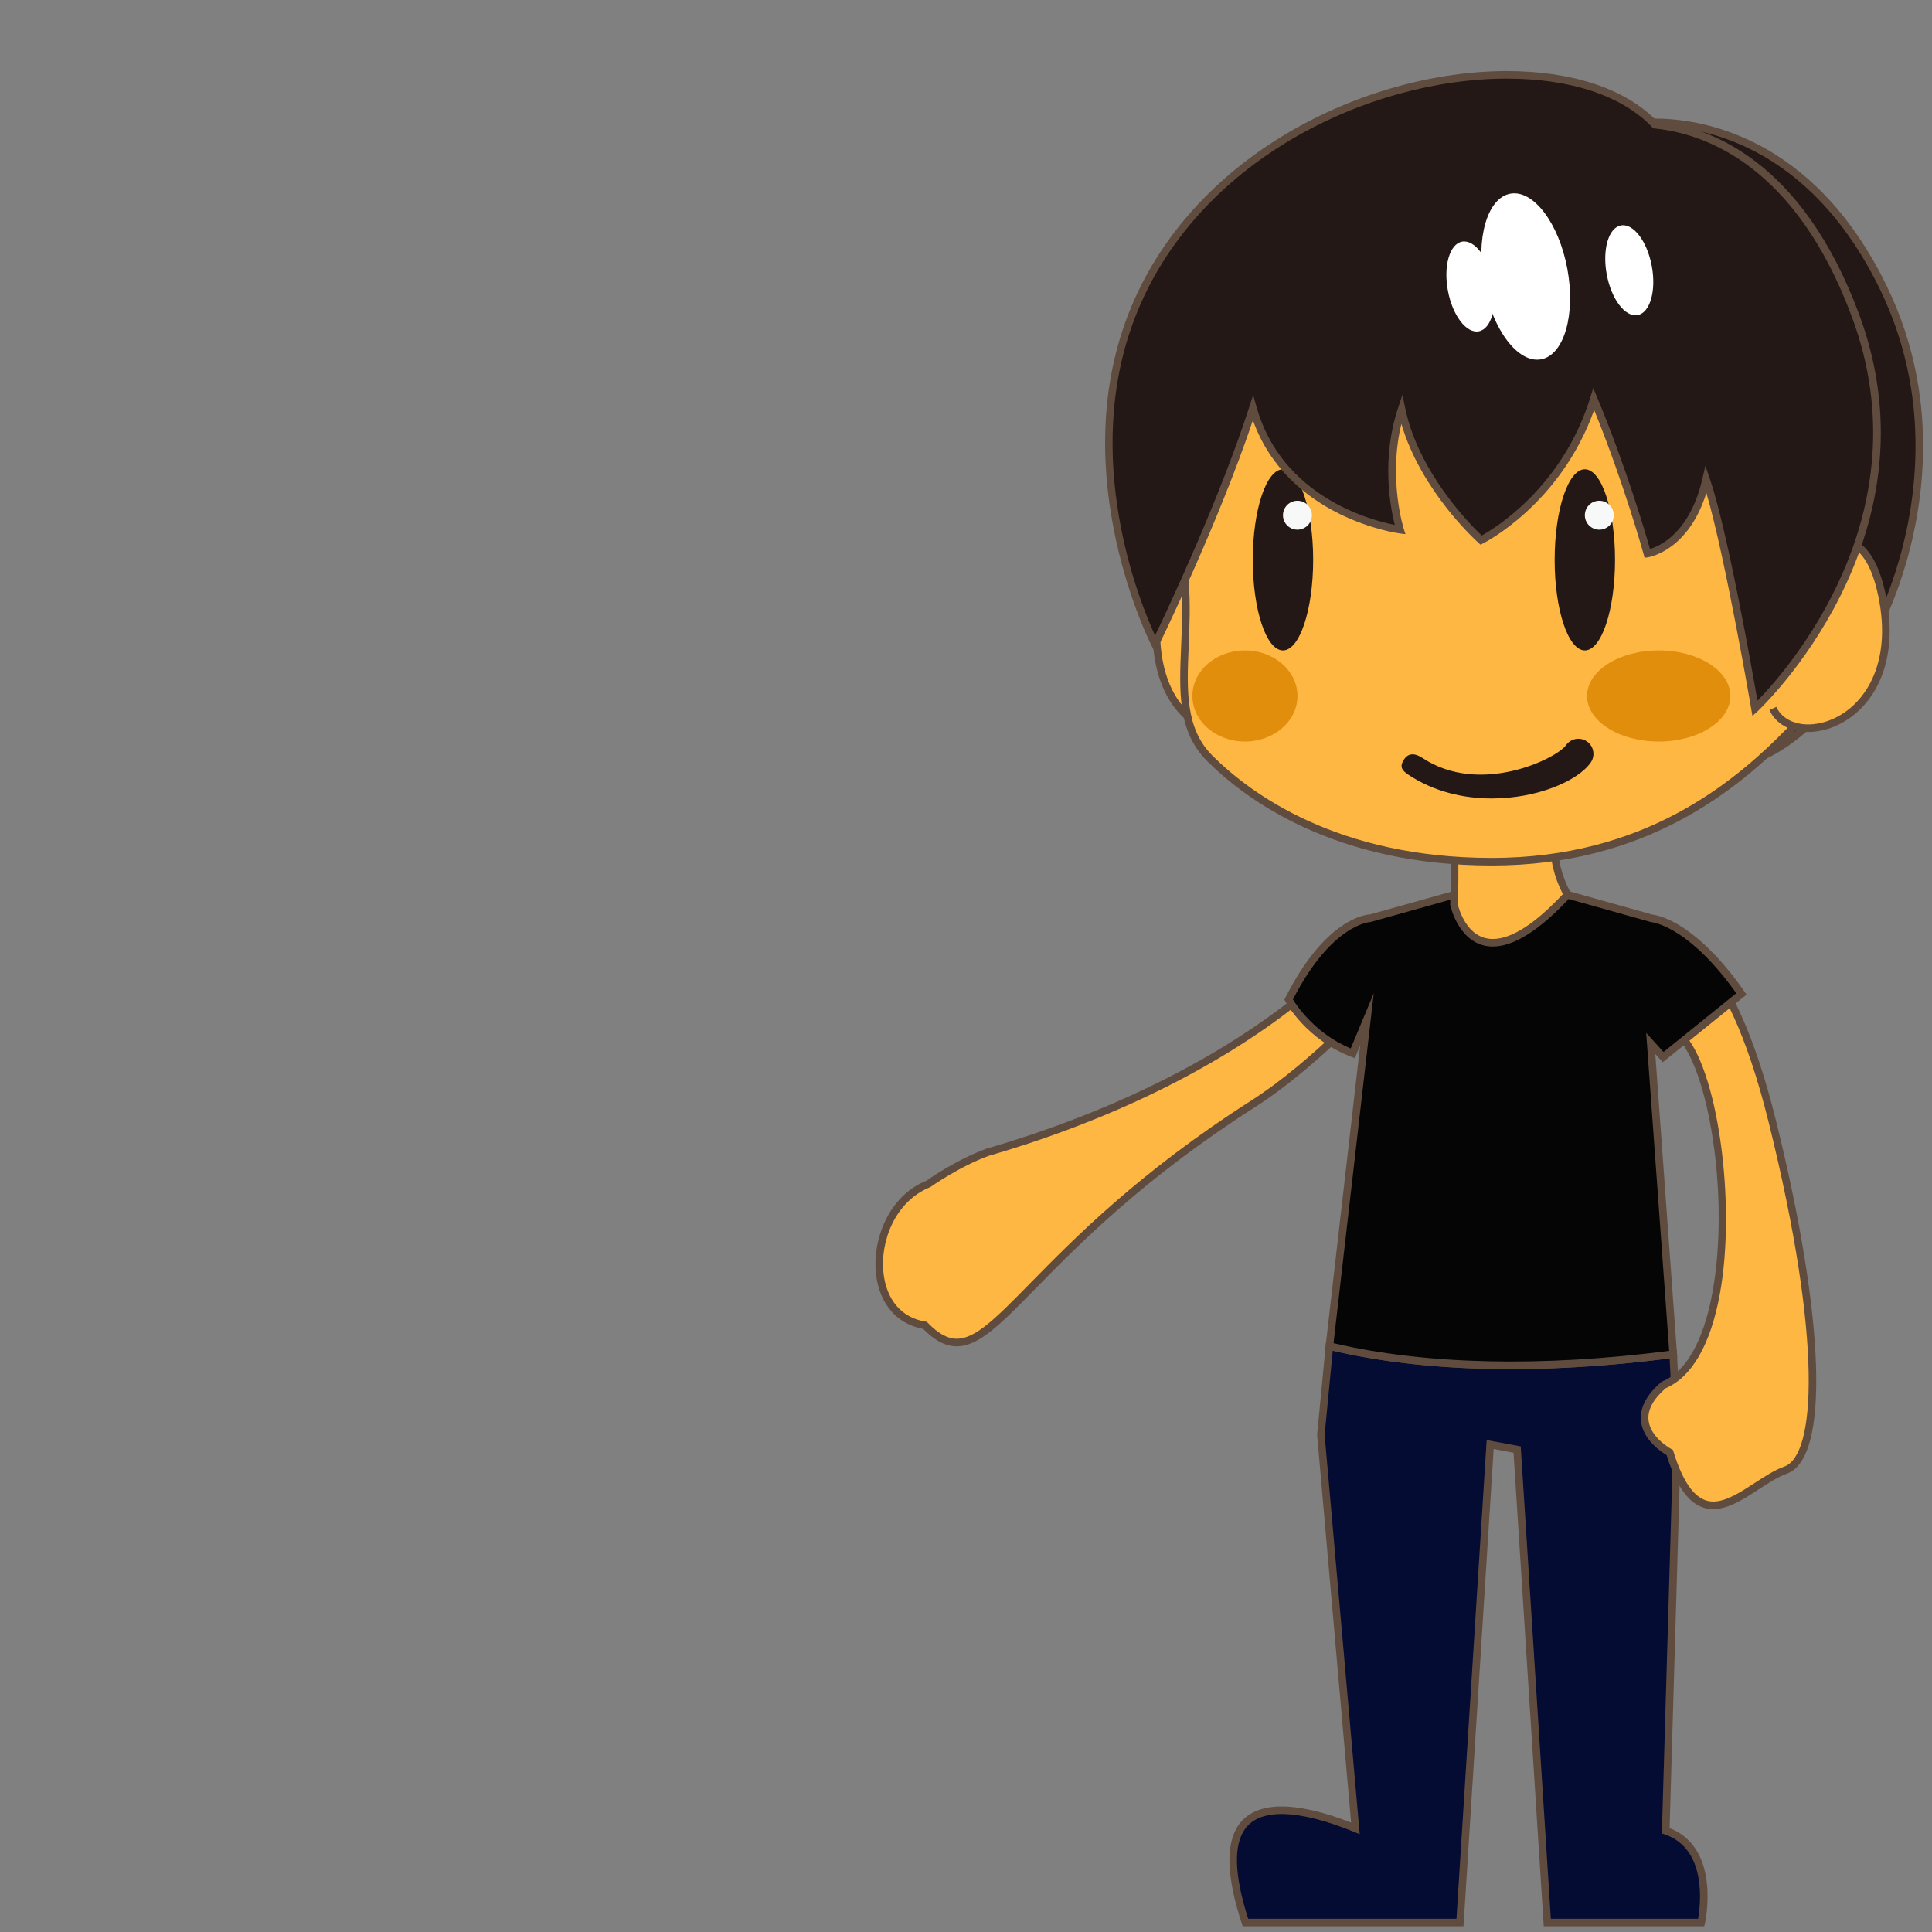 <?xml version="1.0" encoding="utf-8"?>
<!-- Generator: Adobe Illustrator 18.0.0, SVG Export Plug-In . SVG Version: 6.00 Build 0)  -->
<!DOCTYPE svg PUBLIC "-//W3C//DTD SVG 1.1//EN" "http://www.w3.org/Graphics/SVG/1.1/DTD/svg11.dtd">
<svg version="1.1" id="レイヤー_1" xmlns="http://www.w3.org/2000/svg" xmlns:xlink="http://www.w3.org/1999/xlink" x="0px"
	 y="0px" width="64px" height="64px" viewBox="0 0 64 64" style="enable-background:new 0 0 64 64;" xml:space="preserve">
<rect x="0" y="0" width="64" height="64" fill="#808080" stroke="none"/>
<g>
	<g>
		<g>
			<path style="fill:#FFB743;" d="M46.206,32.335c0,0-2.284,2.69-4.71,4.241
				c-8.051,5.146-8.756,9.496-10.856,7.327c-2.161-0.338-1.908-3.886,0.105-4.679
				c0,0,0.978-0.696,1.982-1.058c3.65-1.062,7.262-2.708,10.103-4.927
				C42.83,33.239,44.531,31.229,46.206,32.335z"/>
			<path style="fill:#604C3F;" d="M31.693,44.599c-0.369,0-0.723-0.184-1.114-0.579
				c-0.869-0.154-1.452-0.833-1.562-1.825c-0.125-1.126,0.423-2.591,1.682-3.087
				c0.014-0.015,0.977-0.696,1.986-1.059c3.948-1.149,7.428-2.846,10.068-4.909
				c0.026-0.034,1.079-1.262,2.382-1.262c0.401,0,0.785,0.119,1.141,0.353
				l0.117,0.078l-0.091,0.107c-0.023,0.027-2.324,2.722-4.738,4.265
				c-3.67,2.346-5.824,4.541-7.251,5.995C33.137,43.875,32.427,44.599,31.693,44.599z
				 M45.135,32.128c-1.188,0-2.199,1.179-2.209,1.191
				c-2.685,2.101-6.192,3.812-10.164,4.967c-0.97,0.349-1.936,1.032-1.945,1.039
				c-1.17,0.466-1.666,1.808-1.551,2.842c0.1,0.901,0.607,1.489,1.394,1.613
				l0.041,0.006l0.029,0.03c0.352,0.363,0.658,0.532,0.963,0.532
				c0.629,0,1.311-0.695,2.442-1.848c1.434-1.461,3.601-3.67,7.294-6.03
				c2.105-1.346,4.129-3.585,4.586-4.106
				C45.736,32.208,45.441,32.128,45.135,32.128z"/>
		</g>
		<g>
			<path style="fill:#050C33;" d="M44.899,60.565l-1.143-13.047l0.282-2.928
				c3.79,0.912,8.065,0.704,11.389,0.267l0.135,2.661l-0.383,13.127
				c1.743,0.585,1.177,3.04,1.177,3.04h-1.266h-3.834l-1-15.667l-0.893-0.167
				l-1,15.834h-3.19h-3.917C39.754,59.124,42.744,59.688,44.899,60.565z"/>
			<path style="fill:#604C3F;" d="M56.455,63.811h-5.316l-0.008-0.117l-0.993-15.569L49.479,48
				l-0.999,15.811h-7.315l-0.028-0.086c-0.513-1.559-0.545-2.665-0.094-3.288
				c0.561-0.774,1.844-0.791,3.714-0.062l-1.126-12.845l0.297-3.094l0.14,0.034
				c3.098,0.746,7.021,0.833,11.343,0.264l0.135-0.018l0.142,2.797l-0.38,13.046
				c1.723,0.665,1.177,3.13,1.171,3.155L56.455,63.811z M51.373,63.561h4.879
				c0.078-0.448,0.312-2.318-1.113-2.797l-0.088-0.029l0.003-0.093l0.383-13.127
				l-0.128-2.516c-4.236,0.546-8.087,0.462-11.16-0.254l-0.269,2.785l1.162,13.229
				l-0.189-0.077c-1.834-0.747-3.105-0.791-3.607-0.099
				c-0.393,0.544-0.358,1.545,0.102,2.978h6.899l1.001-15.857l1.127,0.21
				l0.007,0.098L51.373,63.561z"/>
		</g>
		<g>
			<path style="fill:#FFB743;" d="M54.857,30.89c0,0,2.2-0.405,3.851,6.253
				c1.651,6.656,1.746,11.094,0.445,11.556c-1.3,0.462-2.834,2.688-3.841-0.581
				c0,0-1.732-0.917-0.201-2.238c2.853-1.182,2.151-10.067,0.529-11.6
				C55.641,34.279,53.185,32.001,54.857,30.89z"/>
			<path style="fill:#604C3F;" d="M56.751,49.992c-0.668,0-1.159-0.569-1.543-1.791
				c-0.175-0.104-0.777-0.502-0.848-1.12c-0.049-0.435,0.177-0.871,0.669-1.297
				l0.034-0.021c1.003-0.416,1.457-1.822,1.66-2.928
				c0.595-3.23-0.154-7.508-1.169-8.466c-0.061-0.056-1.496-1.402-1.401-2.577
				c0.033-0.411,0.247-0.749,0.635-1.007l0.047-0.019c0,0,0.033-0.007,0.097-0.007
				c0.545,0,2.437,0.458,3.897,6.352C60.469,43.719,60.612,48.312,59.195,48.816
				c-0.296,0.104-0.605,0.306-0.933,0.519
				C57.767,49.658,57.254,49.992,56.751,49.992z M55.179,45.986
				c-0.417,0.364-0.608,0.723-0.569,1.066c0.065,0.579,0.755,0.95,0.762,0.954
				l0.046,0.024l0.015,0.049c0.345,1.118,0.776,1.662,1.319,1.662
				c0.429,0,0.91-0.313,1.375-0.616c0.325-0.212,0.662-0.431,0.985-0.546
				c1.021-0.362,1.292-4.086-0.524-11.407c-1.502-6.059-3.407-6.182-3.686-6.162
				c-0.309,0.213-0.473,0.476-0.499,0.802c-0.085,1.054,1.31,2.362,1.323,2.375
				c1.155,1.092,1.807,5.641,1.244,8.693
				C56.664,44.543,56.045,45.616,55.179,45.986z"/>
		</g>
		<g>
			<path style="fill:#050505;" d="M42.688,33.112c1.359-2.696,2.719-2.696,2.719-2.696
				l2.758-0.776h3.76L54.697,30.418c0.271,0.034,1.458,0.315,2.99,2.507
				l-2.594,2.094l-0.411-0.452l0.744,10.291c-3.323,0.438-7.599,0.646-11.389-0.267
				l1.243-10.822l-0.469,1.125C43.344,34.331,42.688,33.112,42.688,33.112z"/>
			<path style="fill:#604C3F;" d="M50.036,45.355c-2.227,0-4.254-0.217-6.027-0.644
				l-0.107-0.025l1.154-10.053l-0.175,0.42l-0.113-0.043
				c-1.495-0.573-2.162-1.788-2.19-1.839l-0.03-0.058l0.029-0.059
				c1.308-2.592,2.628-2.754,2.811-2.764l2.777-0.777l3.794,0.005l2.773,0.778
				c0.312,0.038,1.514,0.346,3.059,2.555l0.066,0.096l-2.776,2.241l-0.247-0.271
				l0.727,10.048l-0.116,0.016C53.558,45.229,51.738,45.355,50.036,45.355z
				 M44.175,44.495c3.053,0.716,6.895,0.799,11.119,0.254l-0.762-10.534
				l0.575,0.633l2.41-1.946c-1.491-2.092-2.622-2.333-2.836-2.359L51.906,29.765
				h-3.725L45.406,30.542c-0.012,0-1.287,0.049-2.576,2.566
				c0.143,0.232,0.757,1.14,1.914,1.624l0.763-1.829L44.175,44.495z"/>
		</g>
	</g>
	<g>
		<g>
			<path style="fill:#231815;" d="M54.011,4.107c0,0,5.239-0.999,8.364,5.394
				c3.125,6.393-0.445,13.877-3.91,15.51L54.011,4.107z"/>
			<path style="fill:#604C3F;" d="M58.375,25.191l-0.032-0.154l-4.48-21.028l0.125-0.024
				C54,3.982,54.302,3.926,54.803,3.926c1.499,0,5.249,0.538,7.685,5.521
				c1.98,4.05,1.11,7.972,0.416,9.949c-0.951,2.707-2.632,4.902-4.385,5.729
				L58.375,25.191z M54.161,4.212l4.393,20.615c1.621-0.841,3.224-2.983,4.113-5.515
				c0.682-1.94,1.536-5.788-0.404-9.756c-2.374-4.855-6.008-5.38-7.46-5.38
				C54.512,4.176,54.29,4.196,54.161,4.212z"/>
		</g>
		<g>
			<path style="fill:#FFB743;" d="M40.979,19.034c0,0-2.067-3.086-2.607,0.901
				c-0.54,3.988,2.278,5.036,2.816,3.534"/>
			<path style="fill:#604C3F;" d="M40.294,24.249c-0.102,0-0.206-0.013-0.314-0.039
				c-0.899-0.22-2.104-1.543-1.731-4.291c0.177-1.306,0.528-2.003,1.075-2.129
				c0.833-0.196,1.723,1.12,1.76,1.175l-0.207,0.139
				c-0.229-0.341-0.942-1.201-1.497-1.071c-0.421,0.098-0.727,0.761-0.883,1.919
				c-0.35,2.584,0.731,3.817,1.543,4.015c0.479,0.115,0.871-0.092,1.031-0.54
				l0.236,0.084C41.139,23.979,40.757,24.249,40.294,24.249z"/>
		</g>
		<g>
			<path style="fill:#FFB743;" d="M51.499,27.882c-0.036,0.515,0.076,1.102,0.425,1.758
				c-3.121,3.378-3.76,0.322-3.76,0.322s0.049-0.875,0-2.064
				C48.13,27.044,51.624,26.11,51.499,27.882z"/>
			<path style="fill:#604C3F;" d="M49.451,31.355c-1.111,0-1.406-1.354-1.409-1.368l-0.004-0.016
				l0.001-0.016c0.001-0.009,0.048-0.883,0-2.052
				c-0.006-0.147,0.061-0.294,0.198-0.437c0.386-0.401,1.285-0.716,2.049-0.716
				c0.49,0,0.87,0.129,1.099,0.374c0.181,0.194,0.261,0.452,0.239,0.767
				c-0.038,0.538,0.1,1.107,0.41,1.691l0.042,0.078l-0.061,0.065
				C51.017,30.807,50.153,31.355,49.451,31.355z M48.29,29.951
				c0.033,0.143,0.3,1.154,1.161,1.154c0.617,0,1.397-0.5,2.321-1.485
				c-0.304-0.599-0.438-1.186-0.398-1.747c0.018-0.243-0.041-0.438-0.173-0.579
				c-0.226-0.243-0.623-0.294-0.915-0.294c-0.692,0-1.53,0.287-1.869,0.64
				c-0.061,0.063-0.132,0.158-0.128,0.253
				C48.334,28.982,48.296,29.821,48.29,29.951z"/>
		</g>
		<g>
			<path style="fill:#FFB743;" d="M38.5,14.832c0,0,0.56,2.097,0.75,4.424
				c0.194,2.378-0.542,4.498,0.821,5.861c1.645,1.644,4.631,3.428,9.345,3.428
				s7.709-2.115,9.876-4.333c1.625-1.663,1.414-9.381,1.414-9.381
				S61.958,4.546,48.5,4.546C37.5,4.546,38.5,14.832,38.5,14.832z"/>
			<path style="fill:#604C3F;" d="M49.416,28.671c-5.193,0-8.139-2.171-9.434-3.465
				c-0.975-0.976-0.92-2.291-0.855-3.814c0.029-0.683,0.059-1.39-0.002-2.125
				c-0.187-2.29-0.74-4.381-0.746-4.402c-0.008-0.064-0.402-4.492,2.364-7.541
				C42.491,5.398,45.101,4.421,48.5,4.421c4.619,0,8.025,1.201,10.123,3.57
				c2.644,2.985,2.212,6.817,2.207,6.856c0.01,0.299,0.194,7.772-1.448,9.453
				C57.548,26.176,54.521,28.671,49.416,28.671z M48.5,4.671
				c-3.325,0-5.872,0.948-7.57,2.818c-2.692,2.966-2.31,7.287-2.306,7.33
				c0.002,0.001,0.562,2.115,0.751,4.426c0.061,0.751,0.031,1.466,0.002,2.156
				c-0.062,1.464-0.115,2.729,0.783,3.627c1.267,1.267,4.153,3.392,9.256,3.392
				c5.01,0,7.984-2.452,9.786-4.295c1.57-1.606,1.381-9.213,1.379-9.29
				c0.006-0.056,0.422-3.782-2.147-6.681C56.385,5.843,53.043,4.671,48.5,4.671z"/>
		</g>
		<g>
			<g>
				<ellipse style="fill:#231815;" cx="52.5" cy="18.546" rx="1" ry="3"/>
				<circle style="fill:#F7F8F8;" cx="52.979" cy="17.067" r="0.479"/>
			</g>
			<g>
				<ellipse style="fill:#231815;" cx="42.5" cy="18.546" rx="1" ry="3"/>
				<circle style="fill:#F7F8F8;" cx="42.979" cy="17.067" r="0.479"/>
			</g>
		</g>
		<g>
			<path style="fill:#FFB743;" d="M59,19.034c0,0,2.683-3.086,3.384,0.901
				c0.701,3.988-2.957,5.036-3.655,3.534"/>
			<path style="fill:#604C3F;" d="M59.898,24.248c-0.58,0-1.067-0.261-1.283-0.726
				l0.227-0.105c0.239,0.515,0.911,0.714,1.635,0.489
				c1.169-0.368,2.174-1.731,1.784-3.948c-0.196-1.117-0.562-1.758-1.089-1.904
				c-0.924-0.25-2.066,1.05-2.077,1.063l-0.189-0.164
				c0.052-0.059,1.271-1.431,2.333-1.141c0.627,0.174,1.054,0.881,1.269,2.103
				c0.416,2.366-0.683,3.83-1.955,4.229
				C60.327,24.214,60.106,24.248,59.898,24.248z"/>
		</g>
		<g>
			<path style="fill:#231815;" d="M37.487,10.458C40.505,2.689,51.5,0.625,54.823,4.131
				c2.214,0.222,4.942,1.726,6.65,6.351c2.737,7.413-3.338,12.987-3.338,12.987
				s-0.974-5.712-1.619-7.586C56,18.125,54.568,18.338,54.568,18.338
				s-0.69-2.518-1.775-5.113C51.745,16.588,49.062,17.895,49.062,17.895
				S46.938,16,46.429,13.562c-0.676,2.035-0.052,3.984-0.052,3.984
				S42.5,17.067,41.503,13.518c-1.132,3.522-3.241,7.827-3.241,7.827
				S35.396,15.843,37.487,10.458z"/>
			<path style="fill:#604C3F;" d="M58.051,23.716l-0.038-0.227
				c-0.009-0.053-0.857-5.011-1.487-7.162c-0.598,1.912-1.881,2.125-1.938,2.134
				l-0.109,0.017l-0.029-0.107c-0.007-0.024-0.646-2.342-1.642-4.789
				c-1.118,3.141-3.663,4.412-3.689,4.424l-0.075,0.037l-0.062-0.056
				c-0.083-0.074-1.909-1.722-2.559-3.944c-0.441,1.806,0.069,3.447,0.075,3.465
				l0.06,0.186l-0.194-0.024c-0.038-0.005-3.695-0.494-4.86-3.747
				c-1.145,3.417-3.106,7.435-3.127,7.477l-0.108,0.222l-0.115-0.22
				c-0.028-0.055-2.868-5.614-0.779-10.99c2.055-5.29,7.867-8.058,12.547-8.058
				c2.166,0,3.927,0.588,4.964,1.656c1.709,0.185,4.807,1.274,6.709,6.427
				c2.734,7.406-3.31,13.066-3.37,13.123L58.051,23.716z M56.493,15.429
				l0.142,0.413c0.574,1.668,1.391,6.26,1.583,7.37
				c0.952-0.973,5.558-6.137,3.139-12.687c-1.873-5.072-4.905-6.105-6.546-6.27
				l-0.046-0.005l-0.032-0.034c-0.985-1.039-2.695-1.612-4.814-1.612
				c-4.595,0-10.3,2.713-12.314,7.898c-1.809,4.656,0.156,9.459,0.658,10.553
				c0.452-0.944,2.155-4.569,3.122-7.577l0.127-0.396l0.112,0.4
				c0.839,2.984,3.801,3.753,4.58,3.906c-0.14-0.549-0.458-2.167,0.107-3.867
				l0.146-0.44l0.095,0.454c0.446,2.135,2.178,3.869,2.531,4.205
				c0.438-0.241,2.671-1.598,3.593-4.555l0.102-0.328l0.133,0.317
				c0.944,2.26,1.598,4.486,1.747,5.012c0.33-0.098,1.325-0.538,1.738-2.334
				L56.493,15.429z"/>
		</g>
		<path style="fill:#231815;" d="M49.416,26.45c1.493,0,2.842-0.571,3.278-1.189
			c0.158-0.226,0.104-0.538-0.121-0.697c-0.226-0.158-0.537-0.105-0.697,0.121
			c-0.312,0.443-2.847,1.69-4.754,0.424c-0.229-0.152-0.456-0.185-0.61,0.046
			c-0.152,0.23-0.09,0.355,0.141,0.508C47.506,26.23,48.488,26.45,49.416,26.45
			z"/>
		<ellipse style="fill:#E08E0B;" cx="54.947" cy="23.055" rx="2.374" ry="1.509"/>
		<ellipse style="fill:#E08E0B;" cx="41.24" cy="23.055" rx="1.74" ry="1.509"/>
		
			<ellipse transform="matrix(-0.983 0.183 -0.183 -0.983 101.894 8.929)" style="fill:#FFFFFF;" cx="50.534" cy="9.173" rx="1.403" ry="2.791"/>
		
			<ellipse transform="matrix(-0.983 0.183 -0.183 -0.983 98.324 9.917)" style="fill:#FFFFFF;" cx="48.704" cy="9.501" rx="0.759" ry="1.511"/>
		
			<ellipse transform="matrix(-0.983 0.183 -0.183 -0.983 108.66 7.891)" style="fill:#FFFFFF;" cx="53.965" cy="8.966" rx="0.759" ry="1.511"/>
	</g>
</g>
<g>
</g>
<g>
</g>
<g>
</g>
<g>
</g>
<g>
</g>
<g>
</g>
</svg>
